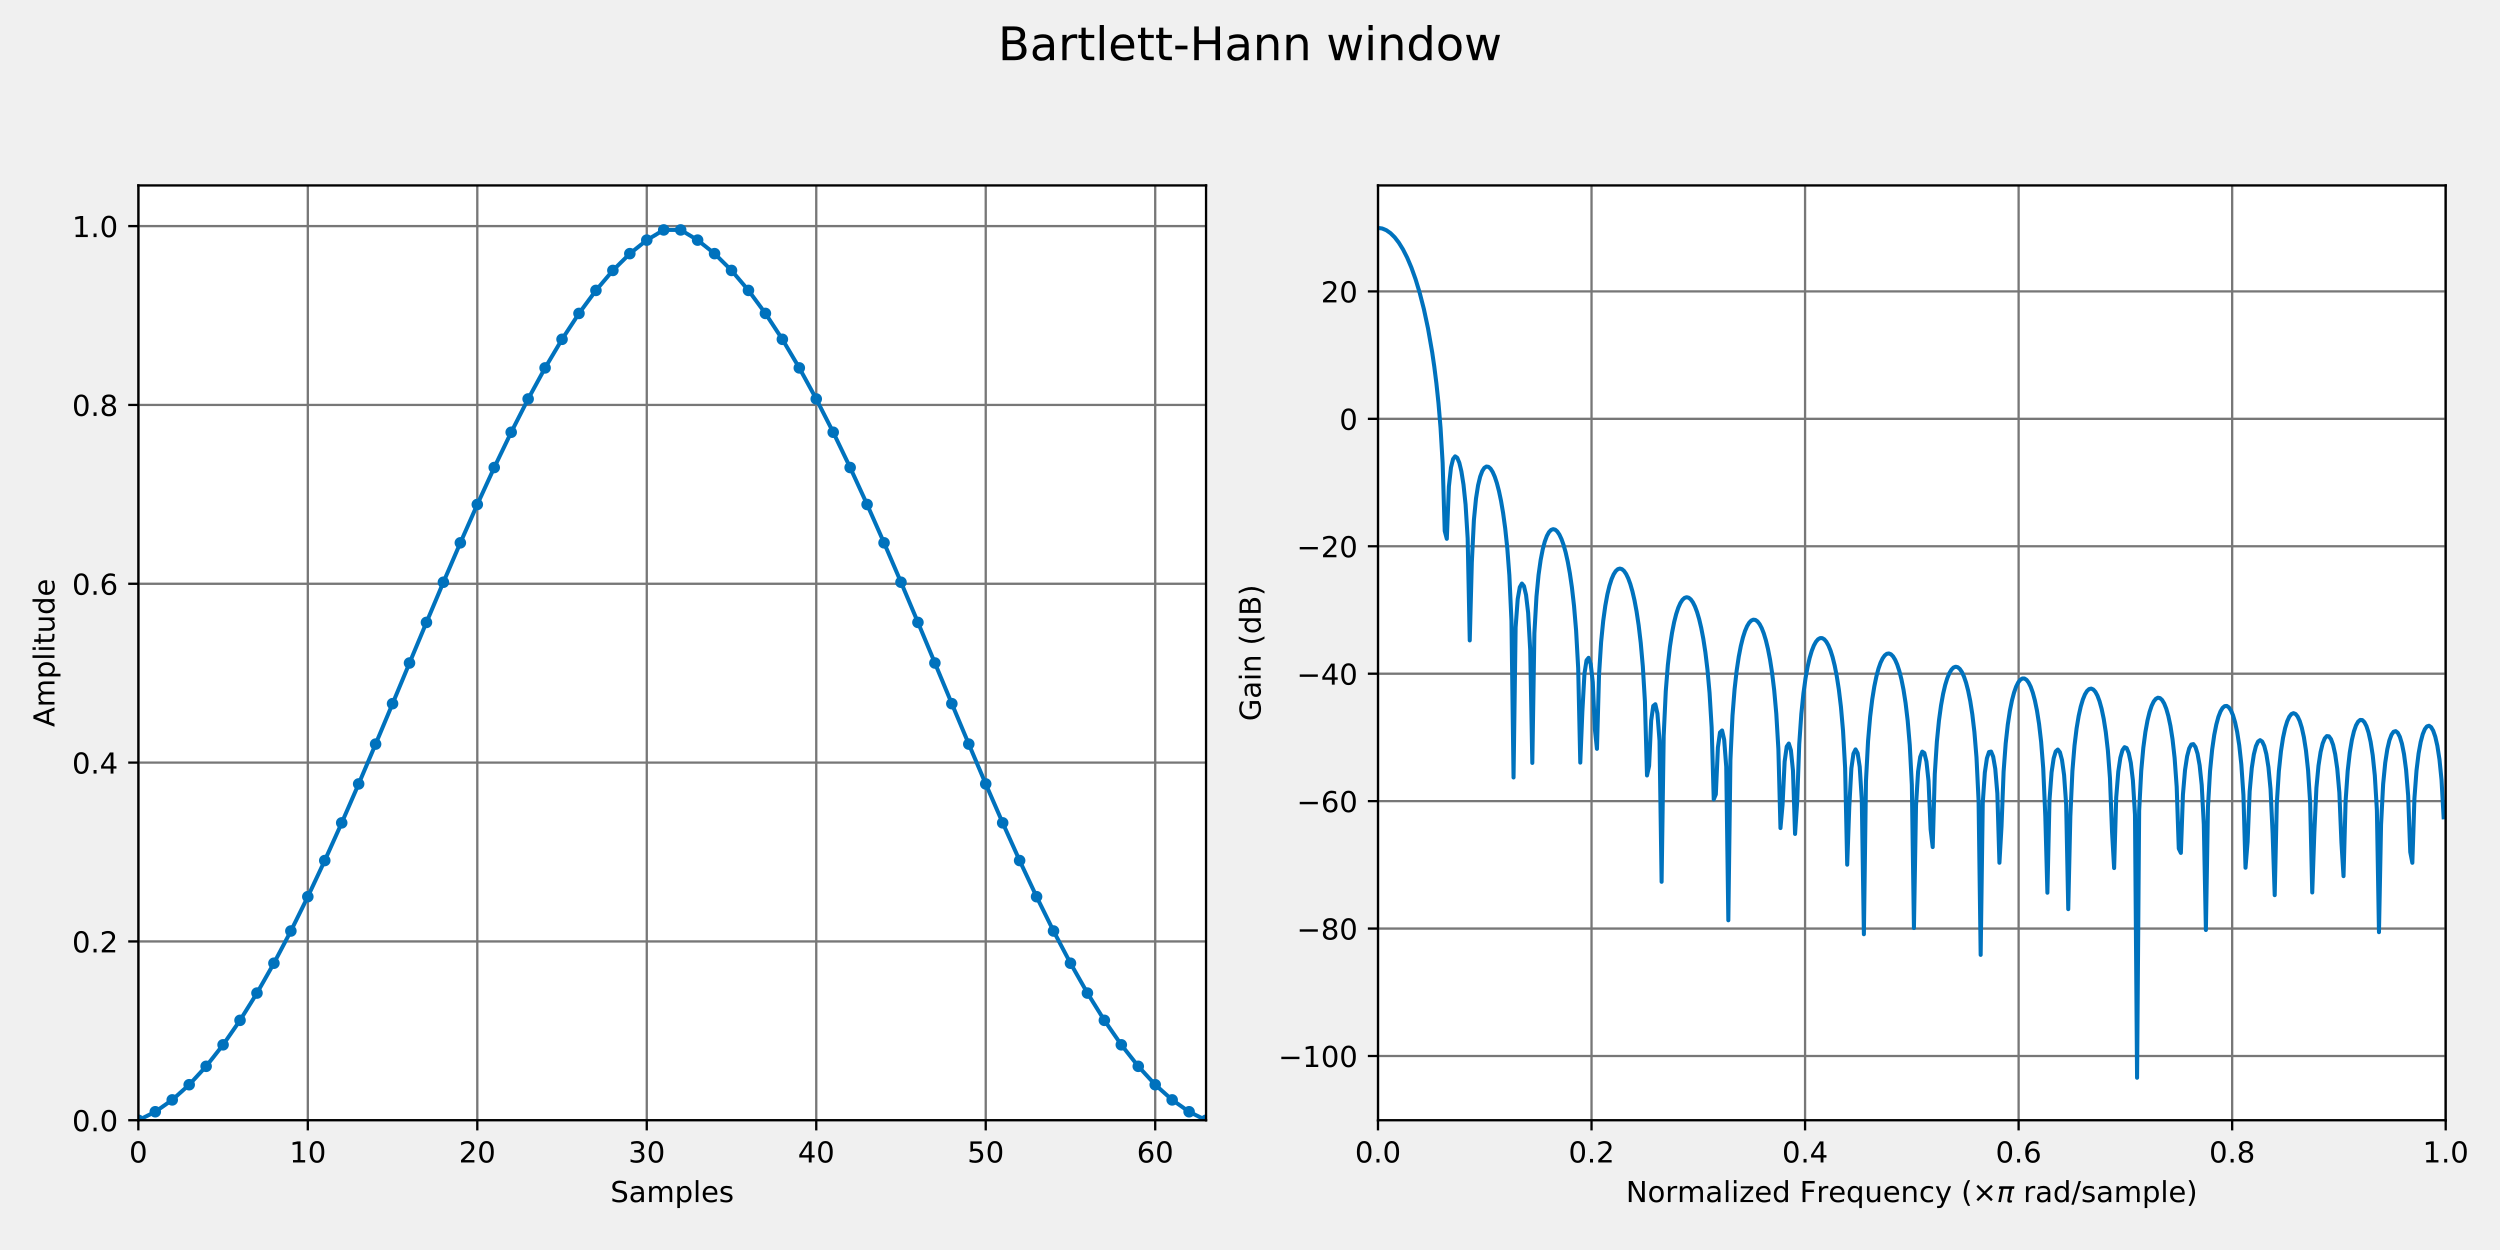 <?xml version="1.0" encoding="utf-8" standalone="no"?>
<!DOCTYPE svg PUBLIC "-//W3C//DTD SVG 1.1//EN"
  "http://www.w3.org/Graphics/SVG/1.1/DTD/svg11.dtd">
<!-- Created with matplotlib (https://matplotlib.org/) -->
<svg height="432pt" version="1.1" viewBox="0 0 864 432" width="864pt" xmlns="http://www.w3.org/2000/svg" xmlns:xlink="http://www.w3.org/1999/xlink">
 <defs>
  <style type="text/css">*{stroke-linecap:butt;stroke-linejoin:round;}</style>
 </defs>
 <g id="figure_1">
  <g id="patch_1">
   <path d="M 0 432 
L 864 432 
L 864 0 
L 0 0 
z
" style="fill:#f0f0f0;"/>
  </g>
  <g id="axes_1">
   <g id="patch_2">
    <path d="M 47.81 387.16 
L 416.812 387.16 
L 416.812 64.08 
L 47.81 64.08 
z
" style="fill:#ffffff;"/>
   </g>
   <g id="matplotlib.axis_1">
    <g id="xtick_1">
     <g id="line2d_1">
      <path clip-path="url(#pe279bdfb3a)" d="M 47.81 387.16 
L 47.81 64.08 
" style="fill:none;stroke:#777777;stroke-linecap:square;stroke-width:0.8;"/>
     </g>
     <g id="line2d_2">
      <defs>
       <path d="M 0 0 
L 0 3.5 
" id="mdfe5e04081" style="stroke:#000000;stroke-width:0.8;"/>
      </defs>
      <g>
       <use style="stroke:#000000;stroke-width:0.8;" x="47.81" xlink:href="#mdfe5e04081" y="387.16"/>
      </g>
     </g>
     <g id="text_1">
      <!-- 0 -->
      <g transform="translate(44.629 401.758)scale(0.1 -0.1)">
       <defs>
        <path d="M 31.781 66.406 
Q 24.172 66.406 20.328 58.906 
Q 16.5 51.422 16.5 36.375 
Q 16.5 21.391 20.328 13.891 
Q 24.172 6.391 31.781 6.391 
Q 39.453 6.391 43.281 13.891 
Q 47.125 21.391 47.125 36.375 
Q 47.125 51.422 43.281 58.906 
Q 39.453 66.406 31.781 66.406 
z
M 31.781 74.219 
Q 44.047 74.219 50.516 64.516 
Q 56.984 54.828 56.984 36.375 
Q 56.984 17.969 50.516 8.266 
Q 44.047 -1.422 31.781 -1.422 
Q 19.531 -1.422 13.062 8.266 
Q 6.594 17.969 6.594 36.375 
Q 6.594 54.828 13.062 64.516 
Q 19.531 74.219 31.781 74.219 
z
" id="DejaVuSans-48"/>
       </defs>
       <use xlink:href="#DejaVuSans-48"/>
      </g>
     </g>
    </g>
    <g id="xtick_2">
     <g id="line2d_3">
      <path clip-path="url(#pe279bdfb3a)" d="M 106.382 387.16 
L 106.382 64.08 
" style="fill:none;stroke:#777777;stroke-linecap:square;stroke-width:0.8;"/>
     </g>
     <g id="line2d_4">
      <g>
       <use style="stroke:#000000;stroke-width:0.8;" x="106.382" xlink:href="#mdfe5e04081" y="387.16"/>
      </g>
     </g>
     <g id="text_2">
      <!-- 10 -->
      <g transform="translate(100.019 401.758)scale(0.1 -0.1)">
       <defs>
        <path d="M 12.406 8.297 
L 28.516 8.297 
L 28.516 63.922 
L 10.984 60.406 
L 10.984 69.391 
L 28.422 72.906 
L 38.281 72.906 
L 38.281 8.297 
L 54.391 8.297 
L 54.391 0 
L 12.406 0 
z
" id="DejaVuSans-49"/>
       </defs>
       <use xlink:href="#DejaVuSans-49"/>
       <use x="63.623" xlink:href="#DejaVuSans-48"/>
      </g>
     </g>
    </g>
    <g id="xtick_3">
     <g id="line2d_5">
      <path clip-path="url(#pe279bdfb3a)" d="M 164.954 387.16 
L 164.954 64.08 
" style="fill:none;stroke:#777777;stroke-linecap:square;stroke-width:0.8;"/>
     </g>
     <g id="line2d_6">
      <g>
       <use style="stroke:#000000;stroke-width:0.8;" x="164.954" xlink:href="#mdfe5e04081" y="387.16"/>
      </g>
     </g>
     <g id="text_3">
      <!-- 20 -->
      <g transform="translate(158.591 401.758)scale(0.1 -0.1)">
       <defs>
        <path d="M 19.188 8.297 
L 53.609 8.297 
L 53.609 0 
L 7.328 0 
L 7.328 8.297 
Q 12.938 14.109 22.625 23.891 
Q 32.328 33.688 34.812 36.531 
Q 39.547 41.844 41.422 45.531 
Q 43.312 49.219 43.312 52.781 
Q 43.312 58.594 39.234 62.25 
Q 35.156 65.922 28.609 65.922 
Q 23.969 65.922 18.812 64.312 
Q 13.672 62.703 7.812 59.422 
L 7.812 69.391 
Q 13.766 71.781 18.938 73 
Q 24.125 74.219 28.422 74.219 
Q 39.75 74.219 46.484 68.547 
Q 53.219 62.891 53.219 53.422 
Q 53.219 48.922 51.531 44.891 
Q 49.859 40.875 45.406 35.406 
Q 44.188 33.984 37.641 27.219 
Q 31.109 20.453 19.188 8.297 
z
" id="DejaVuSans-50"/>
       </defs>
       <use xlink:href="#DejaVuSans-50"/>
       <use x="63.623" xlink:href="#DejaVuSans-48"/>
      </g>
     </g>
    </g>
    <g id="xtick_4">
     <g id="line2d_7">
      <path clip-path="url(#pe279bdfb3a)" d="M 223.525 387.16 
L 223.525 64.08 
" style="fill:none;stroke:#777777;stroke-linecap:square;stroke-width:0.8;"/>
     </g>
     <g id="line2d_8">
      <g>
       <use style="stroke:#000000;stroke-width:0.8;" x="223.525" xlink:href="#mdfe5e04081" y="387.16"/>
      </g>
     </g>
     <g id="text_4">
      <!-- 30 -->
      <g transform="translate(217.163 401.758)scale(0.1 -0.1)">
       <defs>
        <path d="M 40.578 39.312 
Q 47.656 37.797 51.625 33 
Q 55.609 28.219 55.609 21.188 
Q 55.609 10.406 48.188 4.484 
Q 40.766 -1.422 27.094 -1.422 
Q 22.516 -1.422 17.656 -0.516 
Q 12.797 0.391 7.625 2.203 
L 7.625 11.719 
Q 11.719 9.328 16.594 8.109 
Q 21.484 6.891 26.812 6.891 
Q 36.078 6.891 40.938 10.547 
Q 45.797 14.203 45.797 21.188 
Q 45.797 27.641 41.281 31.266 
Q 36.766 34.906 28.719 34.906 
L 20.219 34.906 
L 20.219 43.016 
L 29.109 43.016 
Q 36.375 43.016 40.234 45.922 
Q 44.094 48.828 44.094 54.297 
Q 44.094 59.906 40.109 62.906 
Q 36.141 65.922 28.719 65.922 
Q 24.656 65.922 20.016 65.031 
Q 15.375 64.156 9.812 62.312 
L 9.812 71.094 
Q 15.438 72.656 20.344 73.438 
Q 25.25 74.219 29.594 74.219 
Q 40.828 74.219 47.359 69.109 
Q 53.906 64.016 53.906 55.328 
Q 53.906 49.266 50.438 45.094 
Q 46.969 40.922 40.578 39.312 
z
" id="DejaVuSans-51"/>
       </defs>
       <use xlink:href="#DejaVuSans-51"/>
       <use x="63.623" xlink:href="#DejaVuSans-48"/>
      </g>
     </g>
    </g>
    <g id="xtick_5">
     <g id="line2d_9">
      <path clip-path="url(#pe279bdfb3a)" d="M 282.097 387.16 
L 282.097 64.08 
" style="fill:none;stroke:#777777;stroke-linecap:square;stroke-width:0.8;"/>
     </g>
     <g id="line2d_10">
      <g>
       <use style="stroke:#000000;stroke-width:0.8;" x="282.097" xlink:href="#mdfe5e04081" y="387.16"/>
      </g>
     </g>
     <g id="text_5">
      <!-- 40 -->
      <g transform="translate(275.735 401.758)scale(0.1 -0.1)">
       <defs>
        <path d="M 37.797 64.312 
L 12.891 25.391 
L 37.797 25.391 
z
M 35.203 72.906 
L 47.609 72.906 
L 47.609 25.391 
L 58.016 25.391 
L 58.016 17.188 
L 47.609 17.188 
L 47.609 0 
L 37.797 0 
L 37.797 17.188 
L 4.891 17.188 
L 4.891 26.703 
z
" id="DejaVuSans-52"/>
       </defs>
       <use xlink:href="#DejaVuSans-52"/>
       <use x="63.623" xlink:href="#DejaVuSans-48"/>
      </g>
     </g>
    </g>
    <g id="xtick_6">
     <g id="line2d_11">
      <path clip-path="url(#pe279bdfb3a)" d="M 340.669 387.16 
L 340.669 64.08 
" style="fill:none;stroke:#777777;stroke-linecap:square;stroke-width:0.8;"/>
     </g>
     <g id="line2d_12">
      <g>
       <use style="stroke:#000000;stroke-width:0.8;" x="340.669" xlink:href="#mdfe5e04081" y="387.16"/>
      </g>
     </g>
     <g id="text_6">
      <!-- 50 -->
      <g transform="translate(334.307 401.758)scale(0.1 -0.1)">
       <defs>
        <path d="M 10.797 72.906 
L 49.516 72.906 
L 49.516 64.594 
L 19.828 64.594 
L 19.828 46.734 
Q 21.969 47.469 24.109 47.828 
Q 26.266 48.188 28.422 48.188 
Q 40.625 48.188 47.75 41.5 
Q 54.891 34.812 54.891 23.391 
Q 54.891 11.625 47.562 5.094 
Q 40.234 -1.422 26.906 -1.422 
Q 22.312 -1.422 17.547 -0.641 
Q 12.797 0.141 7.719 1.703 
L 7.719 11.625 
Q 12.109 9.234 16.797 8.062 
Q 21.484 6.891 26.703 6.891 
Q 35.156 6.891 40.078 11.328 
Q 45.016 15.766 45.016 23.391 
Q 45.016 31 40.078 35.438 
Q 35.156 39.891 26.703 39.891 
Q 22.75 39.891 18.812 39.016 
Q 14.891 38.141 10.797 36.281 
z
" id="DejaVuSans-53"/>
       </defs>
       <use xlink:href="#DejaVuSans-53"/>
       <use x="63.623" xlink:href="#DejaVuSans-48"/>
      </g>
     </g>
    </g>
    <g id="xtick_7">
     <g id="line2d_13">
      <path clip-path="url(#pe279bdfb3a)" d="M 399.241 387.16 
L 399.241 64.08 
" style="fill:none;stroke:#777777;stroke-linecap:square;stroke-width:0.8;"/>
     </g>
     <g id="line2d_14">
      <g>
       <use style="stroke:#000000;stroke-width:0.8;" x="399.241" xlink:href="#mdfe5e04081" y="387.16"/>
      </g>
     </g>
     <g id="text_7">
      <!-- 60 -->
      <g transform="translate(392.878 401.758)scale(0.1 -0.1)">
       <defs>
        <path d="M 33.016 40.375 
Q 26.375 40.375 22.484 35.828 
Q 18.609 31.297 18.609 23.391 
Q 18.609 15.531 22.484 10.953 
Q 26.375 6.391 33.016 6.391 
Q 39.656 6.391 43.531 10.953 
Q 47.406 15.531 47.406 23.391 
Q 47.406 31.297 43.531 35.828 
Q 39.656 40.375 33.016 40.375 
z
M 52.594 71.297 
L 52.594 62.312 
Q 48.875 64.062 45.094 64.984 
Q 41.312 65.922 37.594 65.922 
Q 27.828 65.922 22.672 59.328 
Q 17.531 52.734 16.797 39.406 
Q 19.672 43.656 24.016 45.922 
Q 28.375 48.188 33.594 48.188 
Q 44.578 48.188 50.953 41.516 
Q 57.328 34.859 57.328 23.391 
Q 57.328 12.156 50.688 5.359 
Q 44.047 -1.422 33.016 -1.422 
Q 20.359 -1.422 13.672 8.266 
Q 6.984 17.969 6.984 36.375 
Q 6.984 53.656 15.188 63.938 
Q 23.391 74.219 37.203 74.219 
Q 40.922 74.219 44.703 73.484 
Q 48.484 72.75 52.594 71.297 
z
" id="DejaVuSans-54"/>
       </defs>
       <use xlink:href="#DejaVuSans-54"/>
       <use x="63.623" xlink:href="#DejaVuSans-48"/>
      </g>
     </g>
    </g>
    <g id="text_8">
     <!-- Samples -->
     <g transform="translate(210.958 415.437)scale(0.1 -0.1)">
      <defs>
       <path d="M 53.516 70.516 
L 53.516 60.891 
Q 47.906 63.578 42.922 64.891 
Q 37.938 66.219 33.297 66.219 
Q 25.25 66.219 20.875 63.094 
Q 16.5 59.969 16.5 54.203 
Q 16.5 49.359 19.406 46.891 
Q 22.312 44.438 30.422 42.922 
L 36.375 41.703 
Q 47.406 39.594 52.656 34.297 
Q 57.906 29 57.906 20.125 
Q 57.906 9.516 50.797 4.047 
Q 43.703 -1.422 29.984 -1.422 
Q 24.812 -1.422 18.969 -0.25 
Q 13.141 0.922 6.891 3.219 
L 6.891 13.375 
Q 12.891 10.016 18.656 8.297 
Q 24.422 6.594 29.984 6.594 
Q 38.422 6.594 43.016 9.906 
Q 47.609 13.234 47.609 19.391 
Q 47.609 24.75 44.312 27.781 
Q 41.016 30.812 33.5 32.328 
L 27.484 33.5 
Q 16.453 35.688 11.516 40.375 
Q 6.594 45.062 6.594 53.422 
Q 6.594 63.094 13.406 68.656 
Q 20.219 74.219 32.172 74.219 
Q 37.312 74.219 42.625 73.281 
Q 47.953 72.359 53.516 70.516 
z
" id="DejaVuSans-83"/>
       <path d="M 34.281 27.484 
Q 23.391 27.484 19.188 25 
Q 14.984 22.516 14.984 16.5 
Q 14.984 11.719 18.141 8.906 
Q 21.297 6.109 26.703 6.109 
Q 34.188 6.109 38.703 11.406 
Q 43.219 16.703 43.219 25.484 
L 43.219 27.484 
z
M 52.203 31.203 
L 52.203 0 
L 43.219 0 
L 43.219 8.297 
Q 40.141 3.328 35.547 0.953 
Q 30.953 -1.422 24.312 -1.422 
Q 15.922 -1.422 10.953 3.297 
Q 6 8.016 6 15.922 
Q 6 25.141 12.172 29.828 
Q 18.359 34.516 30.609 34.516 
L 43.219 34.516 
L 43.219 35.406 
Q 43.219 41.609 39.141 45 
Q 35.062 48.391 27.688 48.391 
Q 23 48.391 18.547 47.266 
Q 14.109 46.141 10.016 43.891 
L 10.016 52.203 
Q 14.938 54.109 19.578 55.047 
Q 24.219 56 28.609 56 
Q 40.484 56 46.344 49.844 
Q 52.203 43.703 52.203 31.203 
z
" id="DejaVuSans-97"/>
       <path d="M 52 44.188 
Q 55.375 50.25 60.062 53.125 
Q 64.75 56 71.094 56 
Q 79.641 56 84.281 50.016 
Q 88.922 44.047 88.922 33.016 
L 88.922 0 
L 79.891 0 
L 79.891 32.719 
Q 79.891 40.578 77.094 44.375 
Q 74.312 48.188 68.609 48.188 
Q 61.625 48.188 57.562 43.547 
Q 53.516 38.922 53.516 30.906 
L 53.516 0 
L 44.484 0 
L 44.484 32.719 
Q 44.484 40.625 41.703 44.406 
Q 38.922 48.188 33.109 48.188 
Q 26.219 48.188 22.156 43.531 
Q 18.109 38.875 18.109 30.906 
L 18.109 0 
L 9.078 0 
L 9.078 54.688 
L 18.109 54.688 
L 18.109 46.188 
Q 21.188 51.219 25.484 53.609 
Q 29.781 56 35.688 56 
Q 41.656 56 45.828 52.969 
Q 50 49.953 52 44.188 
z
" id="DejaVuSans-109"/>
       <path d="M 18.109 8.203 
L 18.109 -20.797 
L 9.078 -20.797 
L 9.078 54.688 
L 18.109 54.688 
L 18.109 46.391 
Q 20.953 51.266 25.266 53.625 
Q 29.594 56 35.594 56 
Q 45.562 56 51.781 48.094 
Q 58.016 40.188 58.016 27.297 
Q 58.016 14.406 51.781 6.484 
Q 45.562 -1.422 35.594 -1.422 
Q 29.594 -1.422 25.266 0.953 
Q 20.953 3.328 18.109 8.203 
z
M 48.688 27.297 
Q 48.688 37.203 44.609 42.844 
Q 40.531 48.484 33.406 48.484 
Q 26.266 48.484 22.188 42.844 
Q 18.109 37.203 18.109 27.297 
Q 18.109 17.391 22.188 11.75 
Q 26.266 6.109 33.406 6.109 
Q 40.531 6.109 44.609 11.75 
Q 48.688 17.391 48.688 27.297 
z
" id="DejaVuSans-112"/>
       <path d="M 9.422 75.984 
L 18.406 75.984 
L 18.406 0 
L 9.422 0 
z
" id="DejaVuSans-108"/>
       <path d="M 56.203 29.594 
L 56.203 25.203 
L 14.891 25.203 
Q 15.484 15.922 20.484 11.062 
Q 25.484 6.203 34.422 6.203 
Q 39.594 6.203 44.453 7.469 
Q 49.312 8.734 54.109 11.281 
L 54.109 2.781 
Q 49.266 0.734 44.188 -0.344 
Q 39.109 -1.422 33.891 -1.422 
Q 20.797 -1.422 13.156 6.188 
Q 5.516 13.812 5.516 26.812 
Q 5.516 40.234 12.766 48.109 
Q 20.016 56 32.328 56 
Q 43.359 56 49.781 48.891 
Q 56.203 41.797 56.203 29.594 
z
M 47.219 32.234 
Q 47.125 39.594 43.094 43.984 
Q 39.062 48.391 32.422 48.391 
Q 24.906 48.391 20.391 44.141 
Q 15.875 39.891 15.188 32.172 
z
" id="DejaVuSans-101"/>
       <path d="M 44.281 53.078 
L 44.281 44.578 
Q 40.484 46.531 36.375 47.5 
Q 32.281 48.484 27.875 48.484 
Q 21.188 48.484 17.844 46.438 
Q 14.5 44.391 14.5 40.281 
Q 14.5 37.156 16.891 35.375 
Q 19.281 33.594 26.516 31.984 
L 29.594 31.297 
Q 39.156 29.25 43.188 25.516 
Q 47.219 21.781 47.219 15.094 
Q 47.219 7.469 41.188 3.016 
Q 35.156 -1.422 24.609 -1.422 
Q 20.219 -1.422 15.453 -0.562 
Q 10.688 0.297 5.422 2 
L 5.422 11.281 
Q 10.406 8.688 15.234 7.391 
Q 20.062 6.109 24.812 6.109 
Q 31.156 6.109 34.562 8.281 
Q 37.984 10.453 37.984 14.406 
Q 37.984 18.062 35.516 20.016 
Q 33.062 21.969 24.703 23.781 
L 21.578 24.516 
Q 13.234 26.266 9.516 29.906 
Q 5.812 33.547 5.812 39.891 
Q 5.812 47.609 11.281 51.797 
Q 16.75 56 26.812 56 
Q 31.781 56 36.172 55.266 
Q 40.578 54.547 44.281 53.078 
z
" id="DejaVuSans-115"/>
      </defs>
      <use xlink:href="#DejaVuSans-83"/>
      <use x="63.477" xlink:href="#DejaVuSans-97"/>
      <use x="124.756" xlink:href="#DejaVuSans-109"/>
      <use x="222.168" xlink:href="#DejaVuSans-112"/>
      <use x="285.645" xlink:href="#DejaVuSans-108"/>
      <use x="313.428" xlink:href="#DejaVuSans-101"/>
      <use x="374.951" xlink:href="#DejaVuSans-115"/>
     </g>
    </g>
   </g>
   <g id="matplotlib.axis_2">
    <g id="ytick_1">
     <g id="line2d_15">
      <path clip-path="url(#pe279bdfb3a)" d="M 47.81 387.16 
L 416.812 387.16 
" style="fill:none;stroke:#777777;stroke-linecap:square;stroke-width:0.8;"/>
     </g>
     <g id="line2d_16">
      <defs>
       <path d="M 0 0 
L -3.5 0 
" id="m583f3a6369" style="stroke:#000000;stroke-width:0.8;"/>
      </defs>
      <g>
       <use style="stroke:#000000;stroke-width:0.8;" x="47.81" xlink:href="#m583f3a6369" y="387.16"/>
      </g>
     </g>
     <g id="text_9">
      <!-- 0.0 -->
      <g transform="translate(24.907 390.959)scale(0.1 -0.1)">
       <defs>
        <path d="M 10.688 12.406 
L 21 12.406 
L 21 0 
L 10.688 0 
z
" id="DejaVuSans-46"/>
       </defs>
       <use xlink:href="#DejaVuSans-48"/>
       <use x="63.623" xlink:href="#DejaVuSans-46"/>
       <use x="95.41" xlink:href="#DejaVuSans-48"/>
      </g>
     </g>
    </g>
    <g id="ytick_2">
     <g id="line2d_17">
      <path clip-path="url(#pe279bdfb3a)" d="M 47.81 325.356 
L 416.812 325.356 
" style="fill:none;stroke:#777777;stroke-linecap:square;stroke-width:0.8;"/>
     </g>
     <g id="line2d_18">
      <g>
       <use style="stroke:#000000;stroke-width:0.8;" x="47.81" xlink:href="#m583f3a6369" y="325.356"/>
      </g>
     </g>
     <g id="text_10">
      <!-- 0.2 -->
      <g transform="translate(24.907 329.156)scale(0.1 -0.1)">
       <use xlink:href="#DejaVuSans-48"/>
       <use x="63.623" xlink:href="#DejaVuSans-46"/>
       <use x="95.41" xlink:href="#DejaVuSans-50"/>
      </g>
     </g>
    </g>
    <g id="ytick_3">
     <g id="line2d_19">
      <path clip-path="url(#pe279bdfb3a)" d="M 47.81 263.553 
L 416.812 263.553 
" style="fill:none;stroke:#777777;stroke-linecap:square;stroke-width:0.8;"/>
     </g>
     <g id="line2d_20">
      <g>
       <use style="stroke:#000000;stroke-width:0.8;" x="47.81" xlink:href="#m583f3a6369" y="263.553"/>
      </g>
     </g>
     <g id="text_11">
      <!-- 0.4 -->
      <g transform="translate(24.907 267.352)scale(0.1 -0.1)">
       <use xlink:href="#DejaVuSans-48"/>
       <use x="63.623" xlink:href="#DejaVuSans-46"/>
       <use x="95.41" xlink:href="#DejaVuSans-52"/>
      </g>
     </g>
    </g>
    <g id="ytick_4">
     <g id="line2d_21">
      <path clip-path="url(#pe279bdfb3a)" d="M 47.81 201.749 
L 416.812 201.749 
" style="fill:none;stroke:#777777;stroke-linecap:square;stroke-width:0.8;"/>
     </g>
     <g id="line2d_22">
      <g>
       <use style="stroke:#000000;stroke-width:0.8;" x="47.81" xlink:href="#m583f3a6369" y="201.749"/>
      </g>
     </g>
     <g id="text_12">
      <!-- 0.6 -->
      <g transform="translate(24.907 205.548)scale(0.1 -0.1)">
       <use xlink:href="#DejaVuSans-48"/>
       <use x="63.623" xlink:href="#DejaVuSans-46"/>
       <use x="95.41" xlink:href="#DejaVuSans-54"/>
      </g>
     </g>
    </g>
    <g id="ytick_5">
     <g id="line2d_23">
      <path clip-path="url(#pe279bdfb3a)" d="M 47.81 139.945 
L 416.812 139.945 
" style="fill:none;stroke:#777777;stroke-linecap:square;stroke-width:0.8;"/>
     </g>
     <g id="line2d_24">
      <g>
       <use style="stroke:#000000;stroke-width:0.8;" x="47.81" xlink:href="#m583f3a6369" y="139.945"/>
      </g>
     </g>
     <g id="text_13">
      <!-- 0.8 -->
      <g transform="translate(24.907 143.744)scale(0.1 -0.1)">
       <defs>
        <path d="M 31.781 34.625 
Q 24.75 34.625 20.719 30.859 
Q 16.703 27.094 16.703 20.516 
Q 16.703 13.922 20.719 10.156 
Q 24.75 6.391 31.781 6.391 
Q 38.812 6.391 42.859 10.172 
Q 46.922 13.969 46.922 20.516 
Q 46.922 27.094 42.891 30.859 
Q 38.875 34.625 31.781 34.625 
z
M 21.922 38.812 
Q 15.578 40.375 12.031 44.719 
Q 8.5 49.078 8.5 55.328 
Q 8.5 64.062 14.719 69.141 
Q 20.953 74.219 31.781 74.219 
Q 42.672 74.219 48.875 69.141 
Q 55.078 64.062 55.078 55.328 
Q 55.078 49.078 51.531 44.719 
Q 48 40.375 41.703 38.812 
Q 48.828 37.156 52.797 32.312 
Q 56.781 27.484 56.781 20.516 
Q 56.781 9.906 50.312 4.234 
Q 43.844 -1.422 31.781 -1.422 
Q 19.734 -1.422 13.25 4.234 
Q 6.781 9.906 6.781 20.516 
Q 6.781 27.484 10.781 32.312 
Q 14.797 37.156 21.922 38.812 
z
M 18.312 54.391 
Q 18.312 48.734 21.844 45.562 
Q 25.391 42.391 31.781 42.391 
Q 38.141 42.391 41.719 45.562 
Q 45.312 48.734 45.312 54.391 
Q 45.312 60.062 41.719 63.234 
Q 38.141 66.406 31.781 66.406 
Q 25.391 66.406 21.844 63.234 
Q 18.312 60.062 18.312 54.391 
z
" id="DejaVuSans-56"/>
       </defs>
       <use xlink:href="#DejaVuSans-48"/>
       <use x="63.623" xlink:href="#DejaVuSans-46"/>
       <use x="95.41" xlink:href="#DejaVuSans-56"/>
      </g>
     </g>
    </g>
    <g id="ytick_6">
     <g id="line2d_25">
      <path clip-path="url(#pe279bdfb3a)" d="M 47.81 78.142 
L 416.812 78.142 
" style="fill:none;stroke:#777777;stroke-linecap:square;stroke-width:0.8;"/>
     </g>
     <g id="line2d_26">
      <g>
       <use style="stroke:#000000;stroke-width:0.8;" x="47.81" xlink:href="#m583f3a6369" y="78.142"/>
      </g>
     </g>
     <g id="text_14">
      <!-- 1.0 -->
      <g transform="translate(24.907 81.941)scale(0.1 -0.1)">
       <use xlink:href="#DejaVuSans-49"/>
       <use x="63.623" xlink:href="#DejaVuSans-46"/>
       <use x="95.41" xlink:href="#DejaVuSans-48"/>
      </g>
     </g>
    </g>
    <g id="text_15">
     <!-- Amplitude -->
     <g transform="translate(18.827 251.243)rotate(-90)scale(0.1 -0.1)">
      <defs>
       <path d="M 34.188 63.188 
L 20.797 26.906 
L 47.609 26.906 
z
M 28.609 72.906 
L 39.797 72.906 
L 67.578 0 
L 57.328 0 
L 50.688 18.703 
L 17.828 18.703 
L 11.188 0 
L 0.781 0 
z
" id="DejaVuSans-65"/>
       <path d="M 9.422 54.688 
L 18.406 54.688 
L 18.406 0 
L 9.422 0 
z
M 9.422 75.984 
L 18.406 75.984 
L 18.406 64.594 
L 9.422 64.594 
z
" id="DejaVuSans-105"/>
       <path d="M 18.312 70.219 
L 18.312 54.688 
L 36.812 54.688 
L 36.812 47.703 
L 18.312 47.703 
L 18.312 18.016 
Q 18.312 11.328 20.141 9.422 
Q 21.969 7.516 27.594 7.516 
L 36.812 7.516 
L 36.812 0 
L 27.594 0 
Q 17.188 0 13.234 3.875 
Q 9.281 7.766 9.281 18.016 
L 9.281 47.703 
L 2.688 47.703 
L 2.688 54.688 
L 9.281 54.688 
L 9.281 70.219 
z
" id="DejaVuSans-116"/>
       <path d="M 8.5 21.578 
L 8.5 54.688 
L 17.484 54.688 
L 17.484 21.922 
Q 17.484 14.156 20.5 10.266 
Q 23.531 6.391 29.594 6.391 
Q 36.859 6.391 41.078 11.031 
Q 45.312 15.672 45.312 23.688 
L 45.312 54.688 
L 54.297 54.688 
L 54.297 0 
L 45.312 0 
L 45.312 8.406 
Q 42.047 3.422 37.719 1 
Q 33.406 -1.422 27.688 -1.422 
Q 18.266 -1.422 13.375 4.438 
Q 8.5 10.297 8.5 21.578 
z
M 31.109 56 
z
" id="DejaVuSans-117"/>
       <path d="M 45.406 46.391 
L 45.406 75.984 
L 54.391 75.984 
L 54.391 0 
L 45.406 0 
L 45.406 8.203 
Q 42.578 3.328 38.25 0.953 
Q 33.938 -1.422 27.875 -1.422 
Q 17.969 -1.422 11.734 6.484 
Q 5.516 14.406 5.516 27.297 
Q 5.516 40.188 11.734 48.094 
Q 17.969 56 27.875 56 
Q 33.938 56 38.25 53.625 
Q 42.578 51.266 45.406 46.391 
z
M 14.797 27.297 
Q 14.797 17.391 18.875 11.75 
Q 22.953 6.109 30.078 6.109 
Q 37.203 6.109 41.297 11.75 
Q 45.406 17.391 45.406 27.297 
Q 45.406 37.203 41.297 42.844 
Q 37.203 48.484 30.078 48.484 
Q 22.953 48.484 18.875 42.844 
Q 14.797 37.203 14.797 27.297 
z
" id="DejaVuSans-100"/>
      </defs>
      <use xlink:href="#DejaVuSans-65"/>
      <use x="68.408" xlink:href="#DejaVuSans-109"/>
      <use x="165.82" xlink:href="#DejaVuSans-112"/>
      <use x="229.297" xlink:href="#DejaVuSans-108"/>
      <use x="257.08" xlink:href="#DejaVuSans-105"/>
      <use x="284.863" xlink:href="#DejaVuSans-116"/>
      <use x="324.072" xlink:href="#DejaVuSans-117"/>
      <use x="387.451" xlink:href="#DejaVuSans-100"/>
      <use x="450.928" xlink:href="#DejaVuSans-101"/>
     </g>
    </g>
   </g>
   <g id="line2d_27">
    <path clip-path="url(#pe279bdfb3a)" d="M 47.81 387.16 
L 53.667 384.222 
L 59.524 380.123 
L 65.382 374.88 
L 71.239 368.521 
L 77.096 361.088 
L 82.953 352.629 
L 88.81 343.206 
L 94.667 332.889 
L 100.525 321.758 
L 106.382 309.898 
L 112.239 297.406 
L 118.096 284.381 
L 123.953 270.929 
L 129.811 257.162 
L 135.668 243.192 
L 141.525 229.135 
L 147.382 215.106 
L 153.239 201.223 
L 159.096 187.6 
L 164.954 174.348 
L 170.811 161.577 
L 176.668 149.388 
L 182.525 137.881 
L 188.382 127.147 
L 194.24 117.267 
L 200.097 108.319 
L 205.954 100.365 
L 211.811 93.464 
L 217.668 87.659 
L 223.525 82.985 
L 229.383 79.465 
L 235.24 79.465 
L 241.097 82.985 
L 246.954 87.659 
L 252.811 93.464 
L 258.669 100.365 
L 264.526 108.319 
L 270.383 117.267 
L 276.24 127.147 
L 282.097 137.881 
L 287.954 149.388 
L 293.812 161.577 
L 299.669 174.348 
L 305.526 187.6 
L 311.383 201.223 
L 317.24 215.106 
L 323.098 229.135 
L 328.955 243.192 
L 334.812 257.162 
L 340.669 270.929 
L 346.526 284.381 
L 352.383 297.406 
L 358.241 309.898 
L 364.098 321.758 
L 369.955 332.889 
L 375.812 343.206 
L 381.669 352.629 
L 387.527 361.088 
L 393.384 368.521 
L 399.241 374.88 
L 405.098 380.123 
L 410.955 384.222 
L 416.812 387.16 
" style="fill:none;stroke:#0072bd;stroke-linecap:square;stroke-width:1.4;"/>
    <defs>
     <path d="M 0 1.5 
C 0.398 1.5 0.779 1.342 1.061 1.061 
C 1.342 0.779 1.5 0.398 1.5 0 
C 1.5 -0.398 1.342 -0.779 1.061 -1.061 
C 0.779 -1.342 0.398 -1.5 0 -1.5 
C -0.398 -1.5 -0.779 -1.342 -1.061 -1.061 
C -1.342 -0.779 -1.5 -0.398 -1.5 0 
C -1.5 0.398 -1.342 0.779 -1.061 1.061 
C -0.779 1.342 -0.398 1.5 0 1.5 
z
" id="m78aa78f37e" style="stroke:#0072bd;"/>
    </defs>
    <g clip-path="url(#pe279bdfb3a)">
     <use style="fill:#0072bd;stroke:#0072bd;" x="47.81" xlink:href="#m78aa78f37e" y="387.16"/>
     <use style="fill:#0072bd;stroke:#0072bd;" x="53.667" xlink:href="#m78aa78f37e" y="384.222"/>
     <use style="fill:#0072bd;stroke:#0072bd;" x="59.524" xlink:href="#m78aa78f37e" y="380.123"/>
     <use style="fill:#0072bd;stroke:#0072bd;" x="65.382" xlink:href="#m78aa78f37e" y="374.88"/>
     <use style="fill:#0072bd;stroke:#0072bd;" x="71.239" xlink:href="#m78aa78f37e" y="368.521"/>
     <use style="fill:#0072bd;stroke:#0072bd;" x="77.096" xlink:href="#m78aa78f37e" y="361.088"/>
     <use style="fill:#0072bd;stroke:#0072bd;" x="82.953" xlink:href="#m78aa78f37e" y="352.629"/>
     <use style="fill:#0072bd;stroke:#0072bd;" x="88.81" xlink:href="#m78aa78f37e" y="343.206"/>
     <use style="fill:#0072bd;stroke:#0072bd;" x="94.667" xlink:href="#m78aa78f37e" y="332.889"/>
     <use style="fill:#0072bd;stroke:#0072bd;" x="100.525" xlink:href="#m78aa78f37e" y="321.758"/>
     <use style="fill:#0072bd;stroke:#0072bd;" x="106.382" xlink:href="#m78aa78f37e" y="309.898"/>
     <use style="fill:#0072bd;stroke:#0072bd;" x="112.239" xlink:href="#m78aa78f37e" y="297.406"/>
     <use style="fill:#0072bd;stroke:#0072bd;" x="118.096" xlink:href="#m78aa78f37e" y="284.381"/>
     <use style="fill:#0072bd;stroke:#0072bd;" x="123.953" xlink:href="#m78aa78f37e" y="270.929"/>
     <use style="fill:#0072bd;stroke:#0072bd;" x="129.811" xlink:href="#m78aa78f37e" y="257.162"/>
     <use style="fill:#0072bd;stroke:#0072bd;" x="135.668" xlink:href="#m78aa78f37e" y="243.192"/>
     <use style="fill:#0072bd;stroke:#0072bd;" x="141.525" xlink:href="#m78aa78f37e" y="229.135"/>
     <use style="fill:#0072bd;stroke:#0072bd;" x="147.382" xlink:href="#m78aa78f37e" y="215.106"/>
     <use style="fill:#0072bd;stroke:#0072bd;" x="153.239" xlink:href="#m78aa78f37e" y="201.223"/>
     <use style="fill:#0072bd;stroke:#0072bd;" x="159.096" xlink:href="#m78aa78f37e" y="187.6"/>
     <use style="fill:#0072bd;stroke:#0072bd;" x="164.954" xlink:href="#m78aa78f37e" y="174.348"/>
     <use style="fill:#0072bd;stroke:#0072bd;" x="170.811" xlink:href="#m78aa78f37e" y="161.577"/>
     <use style="fill:#0072bd;stroke:#0072bd;" x="176.668" xlink:href="#m78aa78f37e" y="149.388"/>
     <use style="fill:#0072bd;stroke:#0072bd;" x="182.525" xlink:href="#m78aa78f37e" y="137.881"/>
     <use style="fill:#0072bd;stroke:#0072bd;" x="188.382" xlink:href="#m78aa78f37e" y="127.147"/>
     <use style="fill:#0072bd;stroke:#0072bd;" x="194.24" xlink:href="#m78aa78f37e" y="117.267"/>
     <use style="fill:#0072bd;stroke:#0072bd;" x="200.097" xlink:href="#m78aa78f37e" y="108.319"/>
     <use style="fill:#0072bd;stroke:#0072bd;" x="205.954" xlink:href="#m78aa78f37e" y="100.365"/>
     <use style="fill:#0072bd;stroke:#0072bd;" x="211.811" xlink:href="#m78aa78f37e" y="93.464"/>
     <use style="fill:#0072bd;stroke:#0072bd;" x="217.668" xlink:href="#m78aa78f37e" y="87.659"/>
     <use style="fill:#0072bd;stroke:#0072bd;" x="223.525" xlink:href="#m78aa78f37e" y="82.985"/>
     <use style="fill:#0072bd;stroke:#0072bd;" x="229.383" xlink:href="#m78aa78f37e" y="79.465"/>
     <use style="fill:#0072bd;stroke:#0072bd;" x="235.24" xlink:href="#m78aa78f37e" y="79.465"/>
     <use style="fill:#0072bd;stroke:#0072bd;" x="241.097" xlink:href="#m78aa78f37e" y="82.985"/>
     <use style="fill:#0072bd;stroke:#0072bd;" x="246.954" xlink:href="#m78aa78f37e" y="87.659"/>
     <use style="fill:#0072bd;stroke:#0072bd;" x="252.811" xlink:href="#m78aa78f37e" y="93.464"/>
     <use style="fill:#0072bd;stroke:#0072bd;" x="258.669" xlink:href="#m78aa78f37e" y="100.365"/>
     <use style="fill:#0072bd;stroke:#0072bd;" x="264.526" xlink:href="#m78aa78f37e" y="108.319"/>
     <use style="fill:#0072bd;stroke:#0072bd;" x="270.383" xlink:href="#m78aa78f37e" y="117.267"/>
     <use style="fill:#0072bd;stroke:#0072bd;" x="276.24" xlink:href="#m78aa78f37e" y="127.147"/>
     <use style="fill:#0072bd;stroke:#0072bd;" x="282.097" xlink:href="#m78aa78f37e" y="137.881"/>
     <use style="fill:#0072bd;stroke:#0072bd;" x="287.954" xlink:href="#m78aa78f37e" y="149.388"/>
     <use style="fill:#0072bd;stroke:#0072bd;" x="293.812" xlink:href="#m78aa78f37e" y="161.577"/>
     <use style="fill:#0072bd;stroke:#0072bd;" x="299.669" xlink:href="#m78aa78f37e" y="174.348"/>
     <use style="fill:#0072bd;stroke:#0072bd;" x="305.526" xlink:href="#m78aa78f37e" y="187.6"/>
     <use style="fill:#0072bd;stroke:#0072bd;" x="311.383" xlink:href="#m78aa78f37e" y="201.223"/>
     <use style="fill:#0072bd;stroke:#0072bd;" x="317.24" xlink:href="#m78aa78f37e" y="215.106"/>
     <use style="fill:#0072bd;stroke:#0072bd;" x="323.098" xlink:href="#m78aa78f37e" y="229.135"/>
     <use style="fill:#0072bd;stroke:#0072bd;" x="328.955" xlink:href="#m78aa78f37e" y="243.192"/>
     <use style="fill:#0072bd;stroke:#0072bd;" x="334.812" xlink:href="#m78aa78f37e" y="257.162"/>
     <use style="fill:#0072bd;stroke:#0072bd;" x="340.669" xlink:href="#m78aa78f37e" y="270.929"/>
     <use style="fill:#0072bd;stroke:#0072bd;" x="346.526" xlink:href="#m78aa78f37e" y="284.381"/>
     <use style="fill:#0072bd;stroke:#0072bd;" x="352.383" xlink:href="#m78aa78f37e" y="297.406"/>
     <use style="fill:#0072bd;stroke:#0072bd;" x="358.241" xlink:href="#m78aa78f37e" y="309.898"/>
     <use style="fill:#0072bd;stroke:#0072bd;" x="364.098" xlink:href="#m78aa78f37e" y="321.758"/>
     <use style="fill:#0072bd;stroke:#0072bd;" x="369.955" xlink:href="#m78aa78f37e" y="332.889"/>
     <use style="fill:#0072bd;stroke:#0072bd;" x="375.812" xlink:href="#m78aa78f37e" y="343.206"/>
     <use style="fill:#0072bd;stroke:#0072bd;" x="381.669" xlink:href="#m78aa78f37e" y="352.629"/>
     <use style="fill:#0072bd;stroke:#0072bd;" x="387.527" xlink:href="#m78aa78f37e" y="361.088"/>
     <use style="fill:#0072bd;stroke:#0072bd;" x="393.384" xlink:href="#m78aa78f37e" y="368.521"/>
     <use style="fill:#0072bd;stroke:#0072bd;" x="399.241" xlink:href="#m78aa78f37e" y="374.88"/>
     <use style="fill:#0072bd;stroke:#0072bd;" x="405.098" xlink:href="#m78aa78f37e" y="380.123"/>
     <use style="fill:#0072bd;stroke:#0072bd;" x="410.955" xlink:href="#m78aa78f37e" y="384.222"/>
     <use style="fill:#0072bd;stroke:#0072bd;" x="416.812" xlink:href="#m78aa78f37e" y="387.16"/>
    </g>
   </g>
   <g id="patch_3">
    <path d="M 47.81 387.16 
L 47.81 64.08 
" style="fill:none;stroke:#000000;stroke-linecap:square;stroke-linejoin:miter;stroke-width:0.8;"/>
   </g>
   <g id="patch_4">
    <path d="M 416.812 387.16 
L 416.812 64.08 
" style="fill:none;stroke:#000000;stroke-linecap:square;stroke-linejoin:miter;stroke-width:0.8;"/>
   </g>
   <g id="patch_5">
    <path d="M 47.81 387.16 
L 416.812 387.16 
" style="fill:none;stroke:#000000;stroke-linecap:square;stroke-linejoin:miter;stroke-width:0.8;"/>
   </g>
   <g id="patch_6">
    <path d="M 47.81 64.08 
L 416.812 64.08 
" style="fill:none;stroke:#000000;stroke-linecap:square;stroke-linejoin:miter;stroke-width:0.8;"/>
   </g>
  </g>
  <g id="axes_2">
   <g id="patch_7">
    <path d="M 476.233 387.16 
L 845.235 387.16 
L 845.235 64.08 
L 476.233 64.08 
z
" style="fill:#ffffff;"/>
   </g>
   <g id="matplotlib.axis_3">
    <g id="xtick_8">
     <g id="line2d_28">
      <path clip-path="url(#pedd58091a4)" d="M 476.233 387.16 
L 476.233 64.08 
" style="fill:none;stroke:#777777;stroke-linecap:square;stroke-width:0.8;"/>
     </g>
     <g id="line2d_29">
      <g>
       <use style="stroke:#000000;stroke-width:0.8;" x="476.233" xlink:href="#mdfe5e04081" y="387.16"/>
      </g>
     </g>
     <g id="text_16">
      <!-- 0.0 -->
      <g transform="translate(468.281 401.758)scale(0.1 -0.1)">
       <use xlink:href="#DejaVuSans-48"/>
       <use x="63.623" xlink:href="#DejaVuSans-46"/>
       <use x="95.41" xlink:href="#DejaVuSans-48"/>
      </g>
     </g>
    </g>
    <g id="xtick_9">
     <g id="line2d_30">
      <path clip-path="url(#pedd58091a4)" d="M 550.033 387.16 
L 550.033 64.08 
" style="fill:none;stroke:#777777;stroke-linecap:square;stroke-width:0.8;"/>
     </g>
     <g id="line2d_31">
      <g>
       <use style="stroke:#000000;stroke-width:0.8;" x="550.033" xlink:href="#mdfe5e04081" y="387.16"/>
      </g>
     </g>
     <g id="text_17">
      <!-- 0.2 -->
      <g transform="translate(542.081 401.758)scale(0.1 -0.1)">
       <use xlink:href="#DejaVuSans-48"/>
       <use x="63.623" xlink:href="#DejaVuSans-46"/>
       <use x="95.41" xlink:href="#DejaVuSans-50"/>
      </g>
     </g>
    </g>
    <g id="xtick_10">
     <g id="line2d_32">
      <path clip-path="url(#pedd58091a4)" d="M 623.833 387.16 
L 623.833 64.08 
" style="fill:none;stroke:#777777;stroke-linecap:square;stroke-width:0.8;"/>
     </g>
     <g id="line2d_33">
      <g>
       <use style="stroke:#000000;stroke-width:0.8;" x="623.833" xlink:href="#mdfe5e04081" y="387.16"/>
      </g>
     </g>
     <g id="text_18">
      <!-- 0.4 -->
      <g transform="translate(615.882 401.758)scale(0.1 -0.1)">
       <use xlink:href="#DejaVuSans-48"/>
       <use x="63.623" xlink:href="#DejaVuSans-46"/>
       <use x="95.41" xlink:href="#DejaVuSans-52"/>
      </g>
     </g>
    </g>
    <g id="xtick_11">
     <g id="line2d_34">
      <path clip-path="url(#pedd58091a4)" d="M 697.634 387.16 
L 697.634 64.08 
" style="fill:none;stroke:#777777;stroke-linecap:square;stroke-width:0.8;"/>
     </g>
     <g id="line2d_35">
      <g>
       <use style="stroke:#000000;stroke-width:0.8;" x="697.634" xlink:href="#mdfe5e04081" y="387.16"/>
      </g>
     </g>
     <g id="text_19">
      <!-- 0.6 -->
      <g transform="translate(689.682 401.758)scale(0.1 -0.1)">
       <use xlink:href="#DejaVuSans-48"/>
       <use x="63.623" xlink:href="#DejaVuSans-46"/>
       <use x="95.41" xlink:href="#DejaVuSans-54"/>
      </g>
     </g>
    </g>
    <g id="xtick_12">
     <g id="line2d_36">
      <path clip-path="url(#pedd58091a4)" d="M 771.434 387.16 
L 771.434 64.08 
" style="fill:none;stroke:#777777;stroke-linecap:square;stroke-width:0.8;"/>
     </g>
     <g id="line2d_37">
      <g>
       <use style="stroke:#000000;stroke-width:0.8;" x="771.434" xlink:href="#mdfe5e04081" y="387.16"/>
      </g>
     </g>
     <g id="text_20">
      <!-- 0.8 -->
      <g transform="translate(763.483 401.758)scale(0.1 -0.1)">
       <use xlink:href="#DejaVuSans-48"/>
       <use x="63.623" xlink:href="#DejaVuSans-46"/>
       <use x="95.41" xlink:href="#DejaVuSans-56"/>
      </g>
     </g>
    </g>
    <g id="xtick_13">
     <g id="line2d_38">
      <path clip-path="url(#pedd58091a4)" d="M 845.235 387.16 
L 845.235 64.08 
" style="fill:none;stroke:#777777;stroke-linecap:square;stroke-width:0.8;"/>
     </g>
     <g id="line2d_39">
      <g>
       <use style="stroke:#000000;stroke-width:0.8;" x="845.235" xlink:href="#mdfe5e04081" y="387.16"/>
      </g>
     </g>
     <g id="text_21">
      <!-- 1.0 -->
      <g transform="translate(837.283 401.758)scale(0.1 -0.1)">
       <use xlink:href="#DejaVuSans-49"/>
       <use x="63.623" xlink:href="#DejaVuSans-46"/>
       <use x="95.41" xlink:href="#DejaVuSans-48"/>
      </g>
     </g>
    </g>
    <g id="text_22">
     <!-- Normalized Frequency ($\times \pi$ rad/sample) -->
     <g transform="translate(561.934 415.438)scale(0.1 -0.1)">
      <defs>
       <path d="M 9.812 72.906 
L 23.094 72.906 
L 55.422 11.922 
L 55.422 72.906 
L 64.984 72.906 
L 64.984 0 
L 51.703 0 
L 19.391 60.984 
L 19.391 0 
L 9.812 0 
z
" id="DejaVuSans-78"/>
       <path d="M 30.609 48.391 
Q 23.391 48.391 19.188 42.75 
Q 14.984 37.109 14.984 27.297 
Q 14.984 17.484 19.156 11.844 
Q 23.344 6.203 30.609 6.203 
Q 37.797 6.203 41.984 11.859 
Q 46.188 17.531 46.188 27.297 
Q 46.188 37.016 41.984 42.703 
Q 37.797 48.391 30.609 48.391 
z
M 30.609 56 
Q 42.328 56 49.016 48.375 
Q 55.719 40.766 55.719 27.297 
Q 55.719 13.875 49.016 6.219 
Q 42.328 -1.422 30.609 -1.422 
Q 18.844 -1.422 12.172 6.219 
Q 5.516 13.875 5.516 27.297 
Q 5.516 40.766 12.172 48.375 
Q 18.844 56 30.609 56 
z
" id="DejaVuSans-111"/>
       <path d="M 41.109 46.297 
Q 39.594 47.172 37.812 47.578 
Q 36.031 48 33.891 48 
Q 26.266 48 22.188 43.047 
Q 18.109 38.094 18.109 28.812 
L 18.109 0 
L 9.078 0 
L 9.078 54.688 
L 18.109 54.688 
L 18.109 46.188 
Q 20.953 51.172 25.484 53.578 
Q 30.031 56 36.531 56 
Q 37.453 56 38.578 55.875 
Q 39.703 55.766 41.062 55.516 
z
" id="DejaVuSans-114"/>
       <path d="M 5.516 54.688 
L 48.188 54.688 
L 48.188 46.484 
L 14.406 7.172 
L 48.188 7.172 
L 48.188 0 
L 4.297 0 
L 4.297 8.203 
L 38.094 47.516 
L 5.516 47.516 
z
" id="DejaVuSans-122"/>
       <path id="DejaVuSans-32"/>
       <path d="M 9.812 72.906 
L 51.703 72.906 
L 51.703 64.594 
L 19.672 64.594 
L 19.672 43.109 
L 48.578 43.109 
L 48.578 34.812 
L 19.672 34.812 
L 19.672 0 
L 9.812 0 
z
" id="DejaVuSans-70"/>
       <path d="M 14.797 27.297 
Q 14.797 17.391 18.875 11.75 
Q 22.953 6.109 30.078 6.109 
Q 37.203 6.109 41.297 11.75 
Q 45.406 17.391 45.406 27.297 
Q 45.406 37.203 41.297 42.844 
Q 37.203 48.484 30.078 48.484 
Q 22.953 48.484 18.875 42.844 
Q 14.797 37.203 14.797 27.297 
z
M 45.406 8.203 
Q 42.578 3.328 38.25 0.953 
Q 33.938 -1.422 27.875 -1.422 
Q 17.969 -1.422 11.734 6.484 
Q 5.516 14.406 5.516 27.297 
Q 5.516 40.188 11.734 48.094 
Q 17.969 56 27.875 56 
Q 33.938 56 38.25 53.625 
Q 42.578 51.266 45.406 46.391 
L 45.406 54.688 
L 54.391 54.688 
L 54.391 -20.797 
L 45.406 -20.797 
z
" id="DejaVuSans-113"/>
       <path d="M 54.891 33.016 
L 54.891 0 
L 45.906 0 
L 45.906 32.719 
Q 45.906 40.484 42.875 44.328 
Q 39.844 48.188 33.797 48.188 
Q 26.516 48.188 22.312 43.547 
Q 18.109 38.922 18.109 30.906 
L 18.109 0 
L 9.078 0 
L 9.078 54.688 
L 18.109 54.688 
L 18.109 46.188 
Q 21.344 51.125 25.703 53.562 
Q 30.078 56 35.797 56 
Q 45.219 56 50.047 50.172 
Q 54.891 44.344 54.891 33.016 
z
" id="DejaVuSans-110"/>
       <path d="M 48.781 52.594 
L 48.781 44.188 
Q 44.969 46.297 41.141 47.344 
Q 37.312 48.391 33.406 48.391 
Q 24.656 48.391 19.812 42.844 
Q 14.984 37.312 14.984 27.297 
Q 14.984 17.281 19.812 11.734 
Q 24.656 6.203 33.406 6.203 
Q 37.312 6.203 41.141 7.25 
Q 44.969 8.297 48.781 10.406 
L 48.781 2.094 
Q 45.016 0.344 40.984 -0.531 
Q 36.969 -1.422 32.422 -1.422 
Q 20.062 -1.422 12.781 6.344 
Q 5.516 14.109 5.516 27.297 
Q 5.516 40.672 12.859 48.328 
Q 20.219 56 33.016 56 
Q 37.156 56 41.109 55.141 
Q 45.062 54.297 48.781 52.594 
z
" id="DejaVuSans-99"/>
       <path d="M 32.172 -5.078 
Q 28.375 -14.844 24.75 -17.812 
Q 21.141 -20.797 15.094 -20.797 
L 7.906 -20.797 
L 7.906 -13.281 
L 13.188 -13.281 
Q 16.891 -13.281 18.938 -11.516 
Q 21 -9.766 23.484 -3.219 
L 25.094 0.875 
L 2.984 54.688 
L 12.5 54.688 
L 29.594 11.922 
L 46.688 54.688 
L 56.203 54.688 
z
" id="DejaVuSans-121"/>
       <path d="M 31 75.875 
Q 24.469 64.656 21.281 53.656 
Q 18.109 42.672 18.109 31.391 
Q 18.109 20.125 21.312 9.062 
Q 24.516 -2 31 -13.188 
L 23.188 -13.188 
Q 15.875 -1.703 12.234 9.375 
Q 8.594 20.453 8.594 31.391 
Q 8.594 42.281 12.203 53.312 
Q 15.828 64.359 23.188 75.875 
z
" id="DejaVuSans-40"/>
       <path d="M 70.125 53.719 
L 47.797 31.297 
L 70.125 8.984 
L 64.312 3.078 
L 41.891 25.484 
L 19.484 3.078 
L 13.719 8.984 
L 35.984 31.297 
L 13.719 53.719 
L 19.484 59.625 
L 41.891 37.203 
L 64.312 59.625 
z
" id="DejaVuSans-215"/>
       <path d="M 9.125 54.688 
L 61.531 54.688 
L 59.766 45.703 
L 52.875 45.703 
L 46.344 12.109 
Q 45.656 8.594 46.578 7.031 
Q 47.469 5.516 50.141 5.516 
Q 50.875 5.516 51.953 5.672 
Q 53.078 5.766 53.422 5.812 
L 52.156 -0.688 
Q 50.344 -1.312 48.484 -1.609 
Q 46.578 -1.906 44.781 -1.906 
Q 38.922 -1.906 37.312 1.266 
Q 35.688 4.5 37.359 13.094 
L 43.703 45.703 
L 23.531 45.703 
L 14.656 0 
L 5.469 0 
L 14.359 45.703 
L 7.375 45.703 
z
" id="DejaVuSans-Oblique-960"/>
       <path d="M 25.391 72.906 
L 33.688 72.906 
L 8.297 -9.281 
L 0 -9.281 
z
" id="DejaVuSans-47"/>
       <path d="M 8.016 75.875 
L 15.828 75.875 
Q 23.141 64.359 26.781 53.312 
Q 30.422 42.281 30.422 31.391 
Q 30.422 20.453 26.781 9.375 
Q 23.141 -1.703 15.828 -13.188 
L 8.016 -13.188 
Q 14.5 -2 17.703 9.062 
Q 20.906 20.125 20.906 31.391 
Q 20.906 42.672 17.703 53.656 
Q 14.5 64.656 8.016 75.875 
z
" id="DejaVuSans-41"/>
      </defs>
      <use transform="translate(0 0.016)" xlink:href="#DejaVuSans-78"/>
      <use transform="translate(74.805 0.016)" xlink:href="#DejaVuSans-111"/>
      <use transform="translate(135.986 0.016)" xlink:href="#DejaVuSans-114"/>
      <use transform="translate(177.1 0.016)" xlink:href="#DejaVuSans-109"/>
      <use transform="translate(274.512 0.016)" xlink:href="#DejaVuSans-97"/>
      <use transform="translate(335.791 0.016)" xlink:href="#DejaVuSans-108"/>
      <use transform="translate(363.574 0.016)" xlink:href="#DejaVuSans-105"/>
      <use transform="translate(391.357 0.016)" xlink:href="#DejaVuSans-122"/>
      <use transform="translate(443.848 0.016)" xlink:href="#DejaVuSans-101"/>
      <use transform="translate(505.371 0.016)" xlink:href="#DejaVuSans-100"/>
      <use transform="translate(568.848 0.016)" xlink:href="#DejaVuSans-32"/>
      <use transform="translate(600.635 0.016)" xlink:href="#DejaVuSans-70"/>
      <use transform="translate(658.154 0.016)" xlink:href="#DejaVuSans-114"/>
      <use transform="translate(699.268 0.016)" xlink:href="#DejaVuSans-101"/>
      <use transform="translate(760.791 0.016)" xlink:href="#DejaVuSans-113"/>
      <use transform="translate(824.268 0.016)" xlink:href="#DejaVuSans-117"/>
      <use transform="translate(887.646 0.016)" xlink:href="#DejaVuSans-101"/>
      <use transform="translate(949.17 0.016)" xlink:href="#DejaVuSans-110"/>
      <use transform="translate(1012.549 0.016)" xlink:href="#DejaVuSans-99"/>
      <use transform="translate(1067.529 0.016)" xlink:href="#DejaVuSans-121"/>
      <use transform="translate(1126.709 0.016)" xlink:href="#DejaVuSans-32"/>
      <use transform="translate(1158.496 0.016)" xlink:href="#DejaVuSans-40"/>
      <use transform="translate(1197.51 0.016)" xlink:href="#DejaVuSans-215"/>
      <use transform="translate(1281.299 0.016)" xlink:href="#DejaVuSans-Oblique-960"/>
      <use transform="translate(1341.504 0.016)" xlink:href="#DejaVuSans-32"/>
      <use transform="translate(1373.291 0.016)" xlink:href="#DejaVuSans-114"/>
      <use transform="translate(1414.404 0.016)" xlink:href="#DejaVuSans-97"/>
      <use transform="translate(1475.684 0.016)" xlink:href="#DejaVuSans-100"/>
      <use transform="translate(1539.16 0.016)" xlink:href="#DejaVuSans-47"/>
      <use transform="translate(1572.852 0.016)" xlink:href="#DejaVuSans-115"/>
      <use transform="translate(1624.951 0.016)" xlink:href="#DejaVuSans-97"/>
      <use transform="translate(1686.23 0.016)" xlink:href="#DejaVuSans-109"/>
      <use transform="translate(1783.643 0.016)" xlink:href="#DejaVuSans-112"/>
      <use transform="translate(1847.119 0.016)" xlink:href="#DejaVuSans-108"/>
      <use transform="translate(1874.902 0.016)" xlink:href="#DejaVuSans-101"/>
      <use transform="translate(1936.426 0.016)" xlink:href="#DejaVuSans-41"/>
     </g>
    </g>
   </g>
   <g id="matplotlib.axis_4">
    <g id="ytick_7">
     <g id="line2d_40">
      <path clip-path="url(#pedd58091a4)" d="M 476.233 364.955 
L 845.235 364.955 
" style="fill:none;stroke:#777777;stroke-linecap:square;stroke-width:0.8;"/>
     </g>
     <g id="line2d_41">
      <g>
       <use style="stroke:#000000;stroke-width:0.8;" x="476.233" xlink:href="#m583f3a6369" y="364.955"/>
      </g>
     </g>
     <g id="text_23">
      <!-- −100 -->
      <g transform="translate(441.765 368.755)scale(0.1 -0.1)">
       <defs>
        <path d="M 10.594 35.5 
L 73.188 35.5 
L 73.188 27.203 
L 10.594 27.203 
z
" id="DejaVuSans-8722"/>
       </defs>
       <use xlink:href="#DejaVuSans-8722"/>
       <use x="83.789" xlink:href="#DejaVuSans-49"/>
       <use x="147.412" xlink:href="#DejaVuSans-48"/>
       <use x="211.035" xlink:href="#DejaVuSans-48"/>
      </g>
     </g>
    </g>
    <g id="ytick_8">
     <g id="line2d_42">
      <path clip-path="url(#pedd58091a4)" d="M 476.233 320.915 
L 845.235 320.915 
" style="fill:none;stroke:#777777;stroke-linecap:square;stroke-width:0.8;"/>
     </g>
     <g id="line2d_43">
      <g>
       <use style="stroke:#000000;stroke-width:0.8;" x="476.233" xlink:href="#m583f3a6369" y="320.915"/>
      </g>
     </g>
     <g id="text_24">
      <!-- −80 -->
      <g transform="translate(448.128 324.714)scale(0.1 -0.1)">
       <use xlink:href="#DejaVuSans-8722"/>
       <use x="83.789" xlink:href="#DejaVuSans-56"/>
       <use x="147.412" xlink:href="#DejaVuSans-48"/>
      </g>
     </g>
    </g>
    <g id="ytick_9">
     <g id="line2d_44">
      <path clip-path="url(#pedd58091a4)" d="M 476.233 276.874 
L 845.235 276.874 
" style="fill:none;stroke:#777777;stroke-linecap:square;stroke-width:0.8;"/>
     </g>
     <g id="line2d_45">
      <g>
       <use style="stroke:#000000;stroke-width:0.8;" x="476.233" xlink:href="#m583f3a6369" y="276.874"/>
      </g>
     </g>
     <g id="text_25">
      <!-- −60 -->
      <g transform="translate(448.128 280.673)scale(0.1 -0.1)">
       <use xlink:href="#DejaVuSans-8722"/>
       <use x="83.789" xlink:href="#DejaVuSans-54"/>
       <use x="147.412" xlink:href="#DejaVuSans-48"/>
      </g>
     </g>
    </g>
    <g id="ytick_10">
     <g id="line2d_46">
      <path clip-path="url(#pedd58091a4)" d="M 476.233 232.833 
L 845.235 232.833 
" style="fill:none;stroke:#777777;stroke-linecap:square;stroke-width:0.8;"/>
     </g>
     <g id="line2d_47">
      <g>
       <use style="stroke:#000000;stroke-width:0.8;" x="476.233" xlink:href="#m583f3a6369" y="232.833"/>
      </g>
     </g>
     <g id="text_26">
      <!-- −40 -->
      <g transform="translate(448.128 236.632)scale(0.1 -0.1)">
       <use xlink:href="#DejaVuSans-8722"/>
       <use x="83.789" xlink:href="#DejaVuSans-52"/>
       <use x="147.412" xlink:href="#DejaVuSans-48"/>
      </g>
     </g>
    </g>
    <g id="ytick_11">
     <g id="line2d_48">
      <path clip-path="url(#pedd58091a4)" d="M 476.233 188.792 
L 845.235 188.792 
" style="fill:none;stroke:#777777;stroke-linecap:square;stroke-width:0.8;"/>
     </g>
     <g id="line2d_49">
      <g>
       <use style="stroke:#000000;stroke-width:0.8;" x="476.233" xlink:href="#m583f3a6369" y="188.792"/>
      </g>
     </g>
     <g id="text_27">
      <!-- −20 -->
      <g transform="translate(448.128 192.591)scale(0.1 -0.1)">
       <use xlink:href="#DejaVuSans-8722"/>
       <use x="83.789" xlink:href="#DejaVuSans-50"/>
       <use x="147.412" xlink:href="#DejaVuSans-48"/>
      </g>
     </g>
    </g>
    <g id="ytick_12">
     <g id="line2d_50">
      <path clip-path="url(#pedd58091a4)" d="M 476.233 144.751 
L 845.235 144.751 
" style="fill:none;stroke:#777777;stroke-linecap:square;stroke-width:0.8;"/>
     </g>
     <g id="line2d_51">
      <g>
       <use style="stroke:#000000;stroke-width:0.8;" x="476.233" xlink:href="#m583f3a6369" y="144.751"/>
      </g>
     </g>
     <g id="text_28">
      <!-- 0 -->
      <g transform="translate(462.87 148.55)scale(0.1 -0.1)">
       <use xlink:href="#DejaVuSans-48"/>
      </g>
     </g>
    </g>
    <g id="ytick_13">
     <g id="line2d_52">
      <path clip-path="url(#pedd58091a4)" d="M 476.233 100.71 
L 845.235 100.71 
" style="fill:none;stroke:#777777;stroke-linecap:square;stroke-width:0.8;"/>
     </g>
     <g id="line2d_53">
      <g>
       <use style="stroke:#000000;stroke-width:0.8;" x="476.233" xlink:href="#m583f3a6369" y="100.71"/>
      </g>
     </g>
     <g id="text_29">
      <!-- 20 -->
      <g transform="translate(456.507 104.51)scale(0.1 -0.1)">
       <use xlink:href="#DejaVuSans-50"/>
       <use x="63.623" xlink:href="#DejaVuSans-48"/>
      </g>
     </g>
    </g>
    <g id="text_30">
     <!-- Gain (dB) -->
     <g transform="translate(435.686 249.211)rotate(-90)scale(0.1 -0.1)">
      <defs>
       <path d="M 59.516 10.406 
L 59.516 29.984 
L 43.406 29.984 
L 43.406 38.094 
L 69.281 38.094 
L 69.281 6.781 
Q 63.578 2.734 56.688 0.656 
Q 49.812 -1.422 42 -1.422 
Q 24.906 -1.422 15.25 8.562 
Q 5.609 18.562 5.609 36.375 
Q 5.609 54.25 15.25 64.234 
Q 24.906 74.219 42 74.219 
Q 49.125 74.219 55.547 72.453 
Q 61.969 70.703 67.391 67.281 
L 67.391 56.781 
Q 61.922 61.422 55.766 63.766 
Q 49.609 66.109 42.828 66.109 
Q 29.438 66.109 22.719 58.641 
Q 16.016 51.172 16.016 36.375 
Q 16.016 21.625 22.719 14.156 
Q 29.438 6.688 42.828 6.688 
Q 48.047 6.688 52.141 7.594 
Q 56.25 8.5 59.516 10.406 
z
" id="DejaVuSans-71"/>
       <path d="M 19.672 34.812 
L 19.672 8.109 
L 35.5 8.109 
Q 43.453 8.109 47.281 11.406 
Q 51.125 14.703 51.125 21.484 
Q 51.125 28.328 47.281 31.562 
Q 43.453 34.812 35.5 34.812 
z
M 19.672 64.797 
L 19.672 42.828 
L 34.281 42.828 
Q 41.5 42.828 45.031 45.531 
Q 48.578 48.25 48.578 53.812 
Q 48.578 59.328 45.031 62.062 
Q 41.5 64.797 34.281 64.797 
z
M 9.812 72.906 
L 35.016 72.906 
Q 46.297 72.906 52.391 68.219 
Q 58.5 63.531 58.5 54.891 
Q 58.5 48.188 55.375 44.234 
Q 52.25 40.281 46.188 39.312 
Q 53.469 37.75 57.5 32.781 
Q 61.531 27.828 61.531 20.406 
Q 61.531 10.641 54.891 5.312 
Q 48.25 0 35.984 0 
L 9.812 0 
z
" id="DejaVuSans-66"/>
      </defs>
      <use xlink:href="#DejaVuSans-71"/>
      <use x="77.49" xlink:href="#DejaVuSans-97"/>
      <use x="138.77" xlink:href="#DejaVuSans-105"/>
      <use x="166.553" xlink:href="#DejaVuSans-110"/>
      <use x="229.932" xlink:href="#DejaVuSans-32"/>
      <use x="261.719" xlink:href="#DejaVuSans-40"/>
      <use x="300.732" xlink:href="#DejaVuSans-100"/>
      <use x="364.209" xlink:href="#DejaVuSans-66"/>
      <use x="432.812" xlink:href="#DejaVuSans-41"/>
     </g>
    </g>
   </g>
   <g id="line2d_54">
    <path clip-path="url(#pedd58091a4)" d="M 476.233 78.765 
L 477.674 78.965 
L 479.115 79.565 
L 480.557 80.573 
L 481.998 82.002 
L 483.44 83.871 
L 484.881 86.207 
L 486.322 89.045 
L 487.764 92.437 
L 489.205 96.453 
L 490.647 101.193 
L 492.088 106.807 
L 493.529 113.534 
L 494.971 121.793 
L 495.692 126.733 
L 496.412 132.447 
L 497.133 139.27 
L 497.854 147.872 
L 498.574 159.973 
L 499.295 183.494 
L 500.016 186.22 
L 500.737 168.144 
L 501.457 161.575 
L 502.178 158.646 
L 502.899 157.713 
L 503.619 158.206 
L 504.34 159.932 
L 505.061 162.928 
L 505.782 167.481 
L 506.502 174.373 
L 507.223 186.045 
L 507.944 221.333 
L 508.664 194.295 
L 509.385 179.691 
L 510.106 172.295 
L 510.826 167.715 
L 511.547 164.723 
L 512.268 162.803 
L 512.989 161.688 
L 513.709 161.231 
L 514.43 161.346 
L 515.151 161.984 
L 515.871 163.124 
L 516.592 164.767 
L 517.313 166.937 
L 518.034 169.683 
L 518.754 173.093 
L 519.475 177.311 
L 520.196 182.589 
L 520.916 189.409 
L 521.637 198.863 
L 522.358 214.535 
L 523.079 268.697 
L 523.799 216.792 
L 524.52 207.032 
L 525.241 202.933 
L 525.961 201.674 
L 526.682 202.549 
L 527.403 205.615 
L 528.123 211.77 
L 528.844 224.717 
L 529.565 263.668 
L 530.286 218.782 
L 531.006 206.144 
L 531.727 198.663 
L 532.448 193.541 
L 533.168 189.845 
L 533.889 187.146 
L 534.61 185.212 
L 535.331 183.907 
L 536.051 183.146 
L 536.772 182.875 
L 537.493 183.064 
L 538.213 183.699 
L 538.934 184.78 
L 539.655 186.321 
L 540.376 188.353 
L 541.096 190.931 
L 541.817 194.135 
L 542.538 198.099 
L 543.258 203.041 
L 543.979 209.358 
L 544.7 217.879 
L 545.42 230.927 
L 546.141 263.561 
L 546.862 245.905 
L 547.583 232.876 
L 548.303 228.22 
L 549.024 227.337 
L 549.745 229.519 
L 550.465 235.73 
L 551.186 251.971 
L 551.907 258.802 
L 552.628 233.164 
L 553.348 221.865 
L 554.069 214.584 
L 554.79 209.35 
L 555.51 205.417 
L 556.231 202.421 
L 556.952 200.158 
L 557.673 198.5 
L 558.393 197.369 
L 559.114 196.712 
L 559.835 196.497 
L 560.555 196.706 
L 561.276 197.334 
L 561.997 198.386 
L 562.717 199.882 
L 563.438 201.854 
L 564.159 204.356 
L 564.88 207.469 
L 565.6 211.319 
L 566.321 216.111 
L 567.042 222.207 
L 567.762 230.338 
L 568.483 242.416 
L 569.204 268.006 
L 569.925 264.704 
L 570.645 248.999 
L 571.366 243.975 
L 572.087 243.379 
L 572.807 246.601 
L 573.528 255.945 
L 574.249 304.753 
L 574.969 254.335 
L 575.69 238.873 
L 576.411 229.808 
L 577.132 223.461 
L 577.852 218.707 
L 578.573 215.045 
L 579.294 212.205 
L 580.014 210.03 
L 580.735 208.416 
L 581.456 207.299 
L 582.177 206.635 
L 582.897 206.397 
L 583.618 206.572 
L 584.339 207.156 
L 585.059 208.158 
L 585.78 209.597 
L 586.501 211.509 
L 587.222 213.945 
L 587.942 216.989 
L 588.663 220.764 
L 589.384 225.475 
L 590.104 231.478 
L 590.825 239.496 
L 591.546 251.392 
L 592.266 276.27 
L 592.987 274.531 
L 593.708 258.317 
L 594.429 253.136 
L 595.149 252.448 
L 595.87 255.62 
L 596.591 265.012 
L 597.311 318.053 
L 598.032 262.634 
L 598.753 247.259 
L 599.474 238.169 
L 600.194 231.771 
L 600.915 226.956 
L 601.636 223.228 
L 602.356 220.32 
L 603.077 218.074 
L 603.798 216.39 
L 604.519 215.201 
L 605.239 214.465 
L 605.96 214.155 
L 606.681 214.257 
L 607.401 214.769 
L 608.122 215.698 
L 608.843 217.065 
L 609.563 218.905 
L 610.284 221.272 
L 611.005 224.248 
L 611.726 227.963 
L 612.446 232.626 
L 613.167 238.61 
L 613.888 246.677 
L 614.608 258.864 
L 615.329 286.185 
L 616.05 278.116 
L 616.771 263.192 
L 617.491 258.018 
L 618.212 256.964 
L 618.933 259.284 
L 619.653 266.337 
L 620.374 288.213 
L 621.095 277.226 
L 621.816 257.177 
L 622.536 246.767 
L 623.257 239.723 
L 623.978 234.51 
L 624.698 230.502 
L 625.419 227.379 
L 626.14 224.959 
L 626.86 223.126 
L 627.581 221.806 
L 628.302 220.952 
L 629.023 220.533 
L 629.743 220.533 
L 630.464 220.948 
L 631.185 221.786 
L 631.905 223.067 
L 632.626 224.825 
L 633.347 227.116 
L 634.068 230.024 
L 634.788 233.685 
L 635.509 238.319 
L 636.23 244.327 
L 636.95 252.552 
L 637.671 265.37 
L 638.392 298.842 
L 639.113 278.757 
L 639.833 265.561 
L 640.554 260.467 
L 641.275 258.987 
L 641.995 260.313 
L 642.716 265 
L 643.437 276.401 
L 644.157 322.871 
L 644.878 269.938 
L 645.599 256.125 
L 646.32 247.712 
L 647.04 241.743 
L 647.761 237.246 
L 648.482 233.773 
L 649.202 231.083 
L 649.923 229.033 
L 650.644 227.53 
L 651.365 226.518 
L 652.085 225.958 
L 652.806 225.832 
L 653.527 226.131 
L 654.247 226.862 
L 654.968 228.043 
L 655.689 229.709 
L 656.41 231.917 
L 657.13 234.755 
L 657.851 238.365 
L 658.572 242.982 
L 659.292 249.043 
L 660.013 257.505 
L 660.734 271.249 
L 661.454 320.731 
L 662.175 278.315 
L 662.896 266.62 
L 663.617 261.617 
L 664.337 259.761 
L 665.058 260.249 
L 665.779 263.207 
L 666.499 269.908 
L 667.22 286.614 
L 667.941 292.749 
L 668.662 267.545 
L 669.382 256.322 
L 670.103 249.046 
L 670.824 243.778 
L 671.544 239.789 
L 672.265 236.723 
L 672.986 234.381 
L 673.706 232.641 
L 674.427 231.43 
L 675.148 230.699 
L 675.869 230.421 
L 676.589 230.585 
L 677.31 231.193 
L 678.031 232.263 
L 678.751 233.828 
L 679.472 235.948 
L 680.193 238.712 
L 680.914 242.271 
L 681.634 246.878 
L 682.355 253.016 
L 683.076 261.777 
L 683.796 276.749 
L 684.517 330.007 
L 685.238 277.515 
L 685.959 266.984 
L 686.679 262.062 
L 687.4 259.903 
L 688.121 259.743 
L 688.841 261.506 
L 689.562 265.701 
L 690.283 274.211 
L 691.003 298.17 
L 691.724 285.539 
L 692.445 266.677 
L 693.166 256.943 
L 693.886 250.436 
L 694.607 245.687 
L 695.328 242.1 
L 696.048 239.372 
L 696.769 237.332 
L 697.49 235.875 
L 698.211 234.938 
L 698.931 234.482 
L 699.652 234.49 
L 700.373 234.96 
L 701.093 235.905 
L 701.814 237.361 
L 702.535 239.385 
L 703.256 242.072 
L 703.976 245.58 
L 704.697 250.184 
L 705.418 256.415 
L 706.138 265.534 
L 706.859 282.086 
L 707.58 308.529 
L 708.3 276.596 
L 709.021 266.946 
L 709.742 262.092 
L 710.463 259.693 
L 711.183 259.041 
L 711.904 259.964 
L 712.625 262.652 
L 713.345 267.851 
L 714.066 278.059 
L 714.787 314.206 
L 715.508 282.144 
L 716.228 266.411 
L 716.949 257.684 
L 717.67 251.758 
L 718.39 247.429 
L 719.111 244.183 
L 719.832 241.756 
L 720.553 239.995 
L 721.273 238.81 
L 721.994 238.145 
L 722.715 237.974 
L 723.435 238.287 
L 724.156 239.095 
L 724.877 240.43 
L 725.597 242.351 
L 726.318 244.957 
L 727.039 248.413 
L 727.76 253.017 
L 728.48 259.357 
L 729.201 268.892 
L 729.922 287.489 
L 730.642 300.011 
L 731.363 275.619 
L 732.084 266.644 
L 732.805 261.844 
L 733.525 259.254 
L 734.246 258.223 
L 734.967 258.536 
L 735.687 260.234 
L 736.408 263.648 
L 737.129 269.707 
L 737.85 281.569 
L 738.57 372.475 
L 739.291 280.168 
L 740.012 266.386 
L 740.732 258.417 
L 741.453 252.963 
L 742.174 248.995 
L 742.894 246.058 
L 743.615 243.913 
L 744.336 242.425 
L 745.057 241.512 
L 745.777 241.132 
L 746.498 241.267 
L 747.219 241.922 
L 747.939 243.125 
L 748.66 244.934 
L 749.381 247.453 
L 750.102 250.856 
L 750.822 255.463 
L 751.543 261.928 
L 752.264 271.943 
L 752.984 293.261 
L 753.705 294.769 
L 754.426 274.588 
L 755.146 266.14 
L 755.867 261.384 
L 756.588 258.641 
L 757.309 257.311 
L 758.029 257.164 
L 758.75 258.168 
L 759.471 260.468 
L 760.191 264.484 
L 760.912 271.312 
L 761.633 284.848 
L 762.354 321.412 
L 763.074 278.83 
L 763.795 266.434 
L 764.516 259.078 
L 765.236 254.034 
L 765.957 250.394 
L 766.678 247.749 
L 767.399 245.882 
L 768.119 244.669 
L 768.84 244.044 
L 769.561 243.974 
L 770.281 244.455 
L 771.002 245.511 
L 771.723 247.199 
L 772.443 249.624 
L 773.164 252.97 
L 773.885 257.584 
L 774.606 264.19 
L 775.326 274.759 
L 776.047 299.895 
L 776.768 290.931 
L 777.488 273.49 
L 778.209 265.463 
L 778.93 260.742 
L 779.651 257.872 
L 780.371 256.301 
L 781.092 255.796 
L 781.813 256.286 
L 782.533 257.825 
L 783.254 260.619 
L 783.975 265.16 
L 784.696 272.703 
L 785.416 288 
L 786.137 309.367 
L 786.858 277.787 
L 787.578 266.468 
L 788.299 259.637 
L 789.02 254.966 
L 789.74 251.639 
L 790.461 249.283 
L 791.182 247.699 
L 791.903 246.779 
L 792.623 246.47 
L 793.344 246.752 
L 794.065 247.642 
L 794.785 249.195 
L 795.506 251.518 
L 796.227 254.804 
L 796.948 259.427 
L 797.668 266.193 
L 798.389 277.408 
L 799.11 308.44 
L 799.83 287.802 
L 800.551 272.303 
L 801.272 264.619 
L 801.993 259.926 
L 802.713 256.949 
L 803.434 255.179 
L 804.155 254.387 
L 804.875 254.481 
L 805.596 255.466 
L 806.317 257.444 
L 807.037 260.666 
L 807.758 265.683 
L 808.479 273.915 
L 809.2 291.148 
L 809.92 302.798 
L 810.641 276.862 
L 811.362 266.436 
L 812.082 260.08 
L 812.803 255.763 
L 813.524 252.746 
L 814.245 250.686 
L 814.965 249.404 
L 815.686 248.808 
L 816.407 248.859 
L 817.127 249.561 
L 817.848 250.962 
L 818.569 253.171 
L 819.29 256.393 
L 820.01 261.028 
L 820.731 267.975 
L 821.452 279.955 
L 822.172 322.164 
L 822.893 285.046 
L 823.614 271.004 
L 824.334 263.606 
L 825.055 258.936 
L 825.776 255.867 
L 826.497 253.93 
L 827.217 252.9 
L 827.938 252.677 
L 828.659 253.239 
L 829.379 254.631 
L 830.1 256.988 
L 830.821 260.595 
L 831.542 266.061 
L 832.262 274.984 
L 832.983 294.457 
L 833.704 298.184 
L 834.424 275.95 
L 835.145 266.307 
L 835.866 260.4 
L 836.587 256.434 
L 837.307 253.735 
L 838.028 251.992 
L 838.749 251.044 
L 839.469 250.819 
L 840.19 251.302 
L 840.911 252.532 
L 841.631 254.614 
L 842.352 257.763 
L 843.073 262.414 
L 843.794 269.57 
L 844.514 282.471 
L 844.514 282.471 
" style="fill:none;stroke:#0072bd;stroke-linecap:square;stroke-width:1.4;"/>
   </g>
   <g id="patch_8">
    <path d="M 476.233 387.16 
L 476.233 64.08 
" style="fill:none;stroke:#000000;stroke-linecap:square;stroke-linejoin:miter;stroke-width:0.8;"/>
   </g>
   <g id="patch_9">
    <path d="M 845.235 387.16 
L 845.235 64.08 
" style="fill:none;stroke:#000000;stroke-linecap:square;stroke-linejoin:miter;stroke-width:0.8;"/>
   </g>
   <g id="patch_10">
    <path d="M 476.233 387.16 
L 845.235 387.16 
" style="fill:none;stroke:#000000;stroke-linecap:square;stroke-linejoin:miter;stroke-width:0.8;"/>
   </g>
   <g id="patch_11">
    <path d="M 476.233 64.08 
L 845.235 64.08 
" style="fill:none;stroke:#000000;stroke-linecap:square;stroke-linejoin:miter;stroke-width:0.8;"/>
   </g>
  </g>
  <g id="text_31">
   <!-- Bartlett-Hann window -->
   <g transform="translate(344.928 20.797)scale(0.16 -0.16)">
    <defs>
     <path d="M 4.891 31.391 
L 31.203 31.391 
L 31.203 23.391 
L 4.891 23.391 
z
" id="DejaVuSans-45"/>
     <path d="M 9.812 72.906 
L 19.672 72.906 
L 19.672 43.016 
L 55.516 43.016 
L 55.516 72.906 
L 65.375 72.906 
L 65.375 0 
L 55.516 0 
L 55.516 34.719 
L 19.672 34.719 
L 19.672 0 
L 9.812 0 
z
" id="DejaVuSans-72"/>
     <path d="M 4.203 54.688 
L 13.188 54.688 
L 24.422 12.016 
L 35.594 54.688 
L 46.188 54.688 
L 57.422 12.016 
L 68.609 54.688 
L 77.594 54.688 
L 63.281 0 
L 52.688 0 
L 40.922 44.828 
L 29.109 0 
L 18.5 0 
z
" id="DejaVuSans-119"/>
    </defs>
    <use xlink:href="#DejaVuSans-66"/>
    <use x="68.604" xlink:href="#DejaVuSans-97"/>
    <use x="129.883" xlink:href="#DejaVuSans-114"/>
    <use x="170.996" xlink:href="#DejaVuSans-116"/>
    <use x="210.205" xlink:href="#DejaVuSans-108"/>
    <use x="237.988" xlink:href="#DejaVuSans-101"/>
    <use x="299.512" xlink:href="#DejaVuSans-116"/>
    <use x="338.721" xlink:href="#DejaVuSans-116"/>
    <use x="377.93" xlink:href="#DejaVuSans-45"/>
    <use x="414.014" xlink:href="#DejaVuSans-72"/>
    <use x="489.209" xlink:href="#DejaVuSans-97"/>
    <use x="550.488" xlink:href="#DejaVuSans-110"/>
    <use x="613.867" xlink:href="#DejaVuSans-110"/>
    <use x="677.246" xlink:href="#DejaVuSans-32"/>
    <use x="709.033" xlink:href="#DejaVuSans-119"/>
    <use x="790.82" xlink:href="#DejaVuSans-105"/>
    <use x="818.604" xlink:href="#DejaVuSans-110"/>
    <use x="881.982" xlink:href="#DejaVuSans-100"/>
    <use x="945.459" xlink:href="#DejaVuSans-111"/>
    <use x="1006.641" xlink:href="#DejaVuSans-119"/>
   </g>
  </g>
 </g>
 <defs>
  <clipPath id="pe279bdfb3a">
   <rect height="323.08" width="369.002" x="47.81" y="64.08"/>
  </clipPath>
  <clipPath id="pedd58091a4">
   <rect height="323.08" width="369.002" x="476.233" y="64.08"/>
  </clipPath>
 </defs>
</svg>
